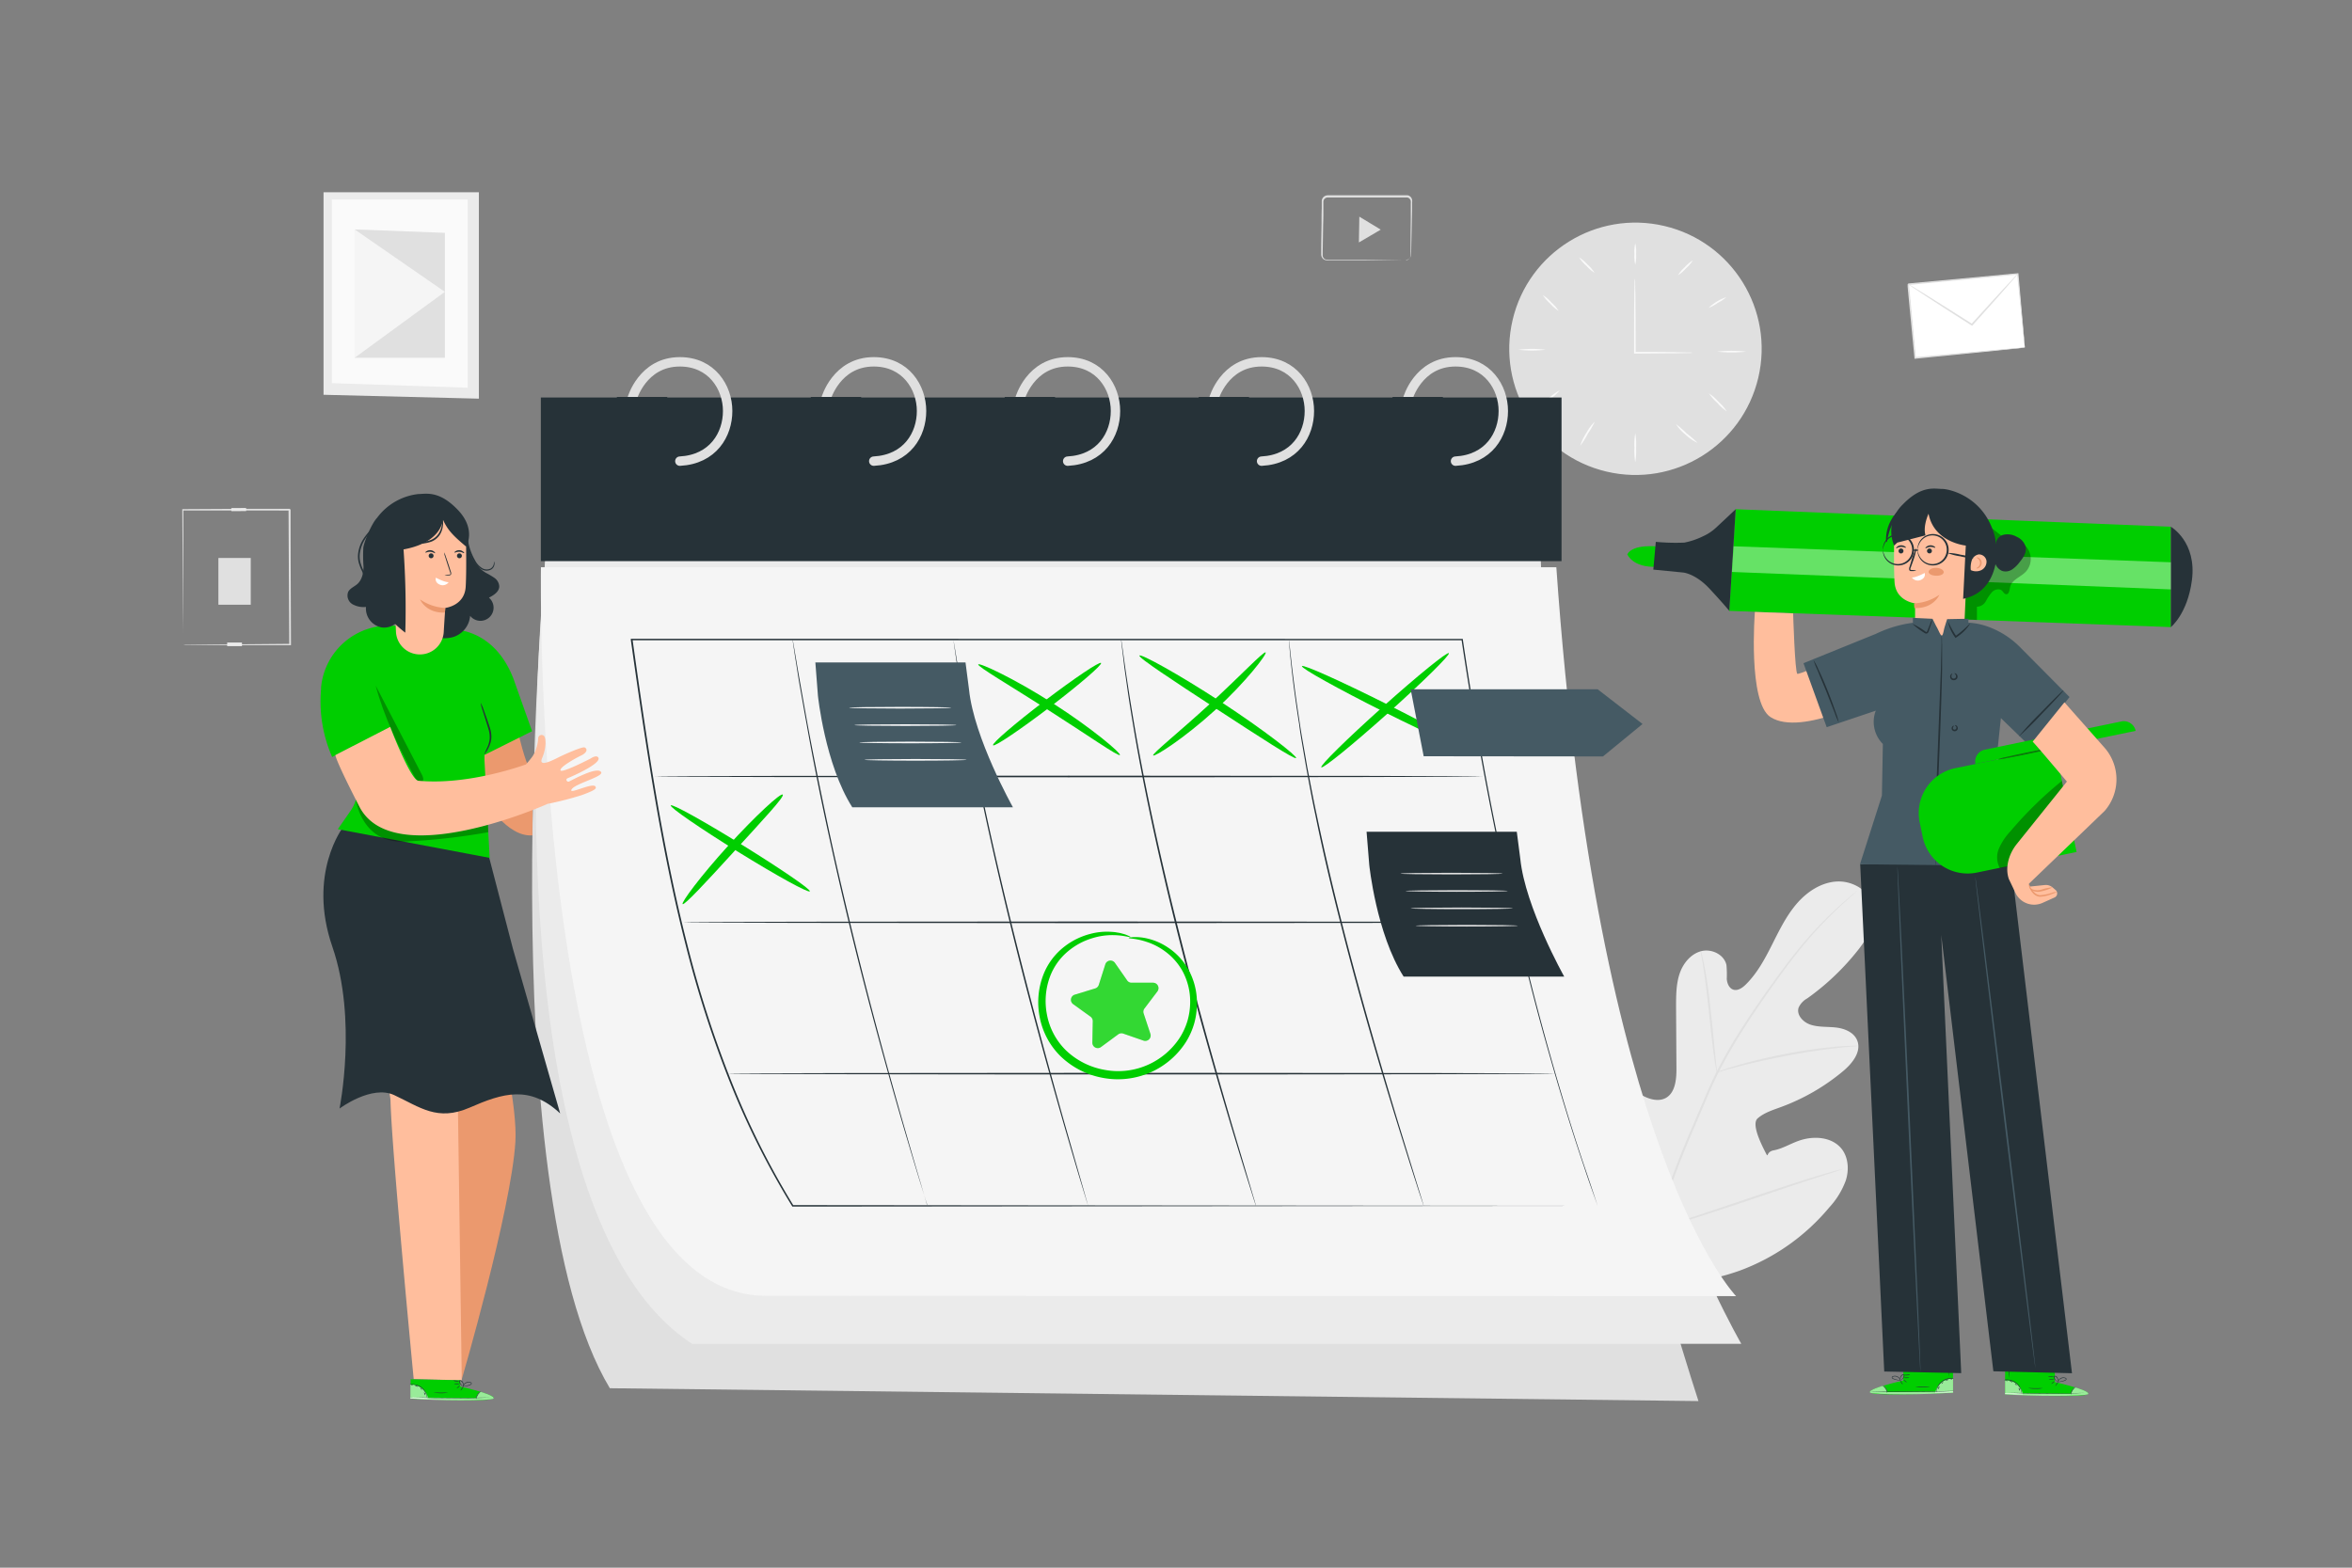 <svg xmlns="http://www.w3.org/2000/svg" viewBox="0 0 750 500"><rect x="0" y="0" width="750" height="500" fill="#808080" stroke="none"/><g id="freepik--background-complete--inject-131"><circle cx="521.55" cy="111.26" r="40.24" transform="translate(293.59 593.37) rotate(-76.74)" style="fill:#e0e0e0"></circle><path d="M539.82,112.5a8.17,8.17,0,0,1-1.42.1l-3.92.07c-3.31,0-7.94.08-13.16.09h-.26v-2.87c0-5.83,0-11.11.08-14.92,0-1.85.06-3.37.08-4.53a11,11,0,0,1,.1-1.66,9.55,9.55,0,0,1,.1,1.66c0,1.16.05,2.68.09,4.53,0,3.81.07,9.09.07,14.92v2.61l-.26-.26c5.22,0,9.85,0,13.16.09l3.92.08A9.05,9.05,0,0,1,539.82,112.5Z" style="fill:#fafafa"></path><path d="M521.44,77.63a10.77,10.77,0,0,1,.27,3.38,10.77,10.77,0,0,1-.27,3.38,11.33,11.33,0,0,1-.26-3.38A11.33,11.33,0,0,1,521.44,77.63Z" style="fill:#fafafa"></path><path d="M539.78,83.06a11,11,0,0,1-2.17,2.54,11,11,0,0,1-2.54,2.17,11,11,0,0,1,2.17-2.54A11,11,0,0,1,539.78,83.06Z" style="fill:#fafafa"></path><path d="M550.5,94.77a13.86,13.86,0,0,1-2.77,1.85,14,14,0,0,1-2.92,1.61,15,15,0,0,1,5.69-3.46Z" style="fill:#fafafa"></path><path d="M556.79,112.15a41,41,0,0,1-9.22,0,41,41,0,0,1,9.22,0Z" style="fill:#fafafa"></path><path d="M492.86,111.54a36.52,36.52,0,0,1-8.7,0,36.52,36.52,0,0,1,8.7,0Z" style="fill:#fafafa"></path><path d="M497.39,124.48a19.35,19.35,0,0,1-3.29,3,18.92,18.92,0,0,1-3.62,2.58,18.88,18.88,0,0,1,3.29-3A18.43,18.43,0,0,1,497.39,124.48Z" style="fill:#fafafa"></path><path d="M508.54,134.48a28.79,28.79,0,0,1-2.24,3.88,27.26,27.26,0,0,1-2.38,3.8,15,15,0,0,1,1.93-4.06A14.72,14.72,0,0,1,508.54,134.48Z" style="fill:#fafafa"></path><path d="M521.44,147.39a20.89,20.89,0,0,1-.26-4.61,20.89,20.89,0,0,1,.26-4.61,19.83,19.83,0,0,1,.27,4.61A19.83,19.83,0,0,1,521.44,147.39Z" style="fill:#fafafa"></path><path d="M541.31,141.25a13.73,13.73,0,0,1-3.8-2.61,13.33,13.33,0,0,1-3.09-3.4,41.93,41.93,0,0,1,3.44,3A40.11,40.11,0,0,1,541.31,141.25Z" style="fill:#fafafa"></path><path d="M550.64,131.21a16,16,0,0,1-3-2.69,16,16,0,0,1-2.69-3.05,16.33,16.33,0,0,1,3.06,2.68A16,16,0,0,1,550.64,131.21Z" style="fill:#fafafa"></path><path d="M497,99.14a12.38,12.38,0,0,1-2.69-2.32,12.44,12.44,0,0,1-2.33-2.7,12.44,12.44,0,0,1,2.7,2.33A12.38,12.38,0,0,1,497,99.14Z" style="fill:#fafafa"></path><path d="M508.47,87a11.76,11.76,0,0,1-2.65-2.27,11.57,11.57,0,0,1-2.28-2.64,12.09,12.09,0,0,1,2.65,2.27A12.06,12.06,0,0,1,508.47,87Z" style="fill:#fafafa"></path><path d="M58.41,205.65l.64,0,1.83,0,6.92-.08,24.64-.22-.21.22c-.06-12.28-.14-27.06-.22-43l.26.26H87.7l-4.5,0-8.75,0-16.21,0,.23-.24c0,12.72,0,23.43,0,31,0,3.77,0,6.75,0,8.82,0,1,0,1.78,0,2.34,0,.26,0,.45,0,.61a.82.82,0,0,1,0,.22,1.31,1.31,0,0,1,0-.19c0-.15,0-.34,0-.58,0-.55,0-1.32,0-2.3,0-2.06-.05-5-.09-8.76-.06-7.6-.15-18.36-.25-31.13v-.24h.23l16.22-.09,8.75,0,4.5,0h4.56c-.23-.23.33.32.27.27,0,15.9.09,30.68.13,43v.22h-25l-6.86,0-1.79,0Z" style="fill:#e0e0e0"></path><rect x="73.28" y="204.62" width="4.72" height="1.15" transform="matrix(1, 0, 0, 1, -0.84, 0.31)" style="fill:#ebebeb"></rect><rect x="70.4" y="177.65" width="10.32" height="14.91" transform="matrix(1, 0, 0, 1, -0.76, 0.31)" style="fill:#e0e0e0"></rect><rect x="73.77" y="162.03" width="4.72" height="0.98" transform="translate(-0.66 0.31) rotate(-0.23)" style="fill:#ebebeb"></rect><rect x="609.58" y="88.94" width="35.05" height="23.62" transform="translate(-6.71 59.67) rotate(-5.42)" style="fill:#fff"></rect><path d="M645.66,110.86a3.13,3.13,0,0,1-.06-.44c0-.32-.09-.73-.15-1.26-.11-1.12-.28-2.72-.5-4.74-.41-4.11-1-10-1.73-17.06l.23.19-34.88,3.36.23-.28h0v.17l0,.2,0,.39.07.78.15,1.56c.09,1,.19,2.06.29,3.08q.29,3.06.56,6c.37,3.94.73,7.72,1.06,11.31l-.26-.22,25.09-2.26,7.21-.62,1.93-.15.5,0c.12,0,.18,0,.18,0a4.33,4.33,0,0,1-.62.09l-1.88.2-7.14.74-25.22,2.52-.24,0,0-.24c-.35-3.58-.71-7.37-1.09-11.3q-.29-3-.58-6c-.09-1-.19-2-.29-3.08l-.15-1.56-.07-.78,0-.39,0-.2V90.7h0l.24-.29,34.89-3.26h.21l0,.2c.63,7.17,1.15,13.07,1.52,17.21.17,2,.3,3.59.39,4.71,0,.51.07.91.1,1.22A3,3,0,0,1,645.66,110.86Z" style="fill:#e0e0e0"></path><path d="M643.43,87.34a9.3,9.3,0,0,1-1.06,1.33l-3.06,3.52c-2.6,3-6.23,7-10.3,11.56l-.14.16-.19-.12-.93-.59c-5.34-3.4-10.16-6.51-13.64-8.78L610,91.71l-1.1-.76c-.25-.18-.38-.28-.37-.3a1.84,1.84,0,0,1,.42.21l1.16.68,4.19,2.57c3.52,2.19,8.38,5.25,13.72,8.65l.93.6-.33,0C632.7,98.88,636.38,94.84,639,92l3.18-3.41A12.23,12.23,0,0,1,643.43,87.34Z" style="fill:#e0e0e0"></path><path d="M448.27,83.05a2.19,2.19,0,0,0,.87-.33,1.72,1.72,0,0,0,.61-.92,9.46,9.46,0,0,0,.05-1.56c0-2.44,0-5.89.06-10.14,0-1.07,0-2.19,0-3.36,0-.58,0-1.18,0-1.79a4.94,4.94,0,0,0,0-.87,1.54,1.54,0,0,0-.38-.71,1.37,1.37,0,0,0-.71-.38,8.93,8.93,0,0,0-.92,0h-6.12l-18.41,0A1.39,1.39,0,0,0,422,64.29c0,.8,0,1.6,0,2.39,0,1.59,0,3.15-.07,4.69-.05,3.08-.1,6-.15,8.88,0,.36,0,.71,0,1.06a1.4,1.4,0,0,0,.21.86,1.31,1.31,0,0,0,.65.56,2.64,2.64,0,0,0,.92.09h3.9l7,0,10.14.08,2.76,0,.71,0,.25,0-.25,0-.71,0-2.76.05-10.14.08-7,0-3.9,0a3,3,0,0,1-1.08-.12,1.79,1.79,0,0,1-.89-.74,2,2,0,0,1-.29-1.12c0-.35,0-.7,0-1,0-2.84.08-5.81.12-8.88,0-1.54,0-3.11.06-4.7,0-.8,0-1.61,0-2.42a1.91,1.91,0,0,1,1.87-1.76l18.41,0h6.12a7.06,7.06,0,0,1,1,0,1.78,1.78,0,0,1,.93.51,1.81,1.81,0,0,1,.48.93,4.52,4.52,0,0,1,0,1c0,.61,0,1.2,0,1.79,0,1.16-.05,2.28-.07,3.36-.09,4.24-.17,7.69-.22,10.13a9.73,9.73,0,0,1-.11,1.6,1.74,1.74,0,0,1-.7,1,1.57,1.57,0,0,1-.69.25A.73.73,0,0,1,448.27,83.05Z" style="fill:#e0e0e0"></path><polygon points="436.88 71.17 440.29 73.24 436.8 75.29 433.32 77.33 433.39 73.22 433.46 69.1 436.88 71.17" style="fill:#e0e0e0"></polygon><polygon points="152.71 61.32 103.17 61.32 103.17 125.91 152.71 127.15 152.71 61.32" style="fill:#ebebeb"></polygon><polygon points="149.15 63.62 105.81 63.62 105.81 122.2 149.15 123.66 149.15 63.62" style="fill:#fafafa"></polygon><polygon points="141.86 74.26 113.09 73.17 113.09 114.11 141.86 114.11 141.86 74.26" style="fill:#e0e0e0"></polygon><polygon points="113.09 114.11 141.86 93.08 113.09 73.17 113.09 114.11" style="fill:#f5f5f5"></polygon><path d="M521.82,406.19c-18.13-12.66-22.24-36.17-21.52-57.3.12-3.53-.27-7.25,1.41-10.34s5.59-5.21,8.75-3.73c2.62,1.24,3.76,4.28,5.23,6.8a20.54,20.54,0,0,0,8.27,7.9c2.25,1.17,5,1.88,7.24.66,3-1.68,3.4-5.88,3.38-9.39l-.12-19.62c0-3.5,0-7.09,1.06-10.42s3.5-6.42,6.84-7.35,7.46,1,8.17,4.42a33.44,33.44,0,0,1,.1,4.37c.09,1.45.77,3.07,2.15,3.47s2.81-.58,3.86-1.61c3.62-3.54,6.08-8.1,8.37-12.64s4.53-9.19,7.81-13.05,7.83-6.92,12.86-7.21,10.37,2.82,11.64,7.75-1.61,10-4.75,14a78.49,78.49,0,0,1-16.3,15.54,6.38,6.38,0,0,0-2.73,2.93c-.76,2.34,1.45,4.66,3.76,5.43,2.62.87,5.46.6,8.19.92s5.7,1.53,6.73,4.12c1.44,3.58-1.56,7.34-4.51,9.8a66.91,66.91,0,0,1-19.85,11.46c-2.58.95-5.3,1.78-7.38,3.59s1.15,8.23,2.41,10.7,0,0,2.7-.5,5.12-2,7.7-2.94c4.82-1.82,11-1.49,14.13,2.68,2,2.74,2.21,6.55,1.18,9.82a25.6,25.6,0,0,1-5.31,8.67,67.52,67.52,0,0,1-28.81,20.24c-11.18,3.88-21.54,4.93-32.66.86" style="fill:#ebebeb"></path><path d="M521.55,421.86a153.76,153.76,0,0,1,5.73-28.92,314.14,314.14,0,0,1,12.48-33.84c1.25-2.94,2.5-5.84,3.72-8.7s2.45-5.69,3.81-8.38A158.55,158.55,0,0,1,556,327c3-4.64,6-8.94,8.88-12.94s5.6-7.68,8.24-10.92a125.08,125.08,0,0,1,13.59-14.36c1.73-1.56,3.11-2.73,4.06-3.51l1.08-.88a2.61,2.61,0,0,1,.39-.28,3.09,3.09,0,0,1-.35.33l-1,.93c-.92.81-2.27,2-4,3.6a131.94,131.94,0,0,0-13.4,14.46c-2.61,3.26-5.33,6.94-8.17,10.94s-5.83,8.32-8.82,13a160.07,160.07,0,0,0-8.65,15c-1.35,2.68-2.56,5.48-3.79,8.35s-2.47,5.76-3.72,8.7a319.4,319.4,0,0,0-12.5,33.76A156,156,0,0,0,522,421.9" style="fill:#e0e0e0"></path><path d="M547.48,342a7.34,7.34,0,0,1-.34-1.49c-.19-1-.41-2.38-.65-4.13-.5-3.49-1-8.34-1.57-13.69s-1.15-10.17-1.69-13.65c-.27-1.74-.5-3.14-.68-4.11a6.77,6.77,0,0,1-.19-1.52,7.84,7.84,0,0,1,.44,1.47c.25.95.55,2.35.87,4.08.67,3.47,1.33,8.31,1.89,13.66s1,10.05,1.38,13.7c.17,1.65.32,3,.44,4.15A7,7,0,0,1,547.48,342Z" style="fill:#e0e0e0"></path><path d="M592.58,333.56a9.3,9.3,0,0,1-1.8.22c-1.15.1-2.83.24-4.89.48-4.13.45-9.82,1.26-16,2.44S558,339.2,554,340.26c-2,.52-3.63,1-4.75,1.3a8.77,8.77,0,0,1-1.76.43,10.24,10.24,0,0,1,1.68-.67c1.1-.39,2.71-.92,4.71-1.5,4-1.19,9.6-2.57,15.85-3.77a161.47,161.47,0,0,1,16.12-2.25c2.08-.18,3.77-.25,4.93-.27A10.56,10.56,0,0,1,592.58,333.56Z" style="fill:#e0e0e0"></path><path d="M527.83,392.11a2.63,2.63,0,0,1-.31-.55l-.77-1.63c-.66-1.42-1.57-3.5-2.65-6.08-2.18-5.17-5-12.4-7.92-20.42s-5.68-15.28-7.74-20.48c-1-2.53-1.85-4.61-2.47-6.16l-.66-1.68a2.51,2.51,0,0,1-.19-.6,2.16,2.16,0,0,1,.31.55c.21.44.47,1,.77,1.63.67,1.42,1.57,3.5,2.66,6.08,2.18,5.17,5,12.4,7.92,20.43s5.67,15.27,7.74,20.47l2.46,6.16c.27.67.48,1.23.66,1.68A2.13,2.13,0,0,1,527.83,392.11Z" style="fill:#e0e0e0"></path><path d="M587.77,372.8a2.89,2.89,0,0,1-.6.24l-1.74.59L579,375.71c-5.42,1.75-12.87,4.27-21.11,7.05s-15.72,5.24-21.18,6.89c-2.73.82-4.94,1.46-6.48,1.88l-1.78.46a2,2,0,0,1-.63.12,2.89,2.89,0,0,1,.6-.24l1.74-.58,6.41-2.08c5.42-1.76,12.88-4.28,21.12-7.06s15.72-5.24,21.18-6.89c2.73-.82,4.94-1.46,6.48-1.88l1.78-.46A2,2,0,0,1,587.77,372.8Z" style="fill:#e0e0e0"></path></g><g id="freepik--Calendar--inject-131"><path d="M174.16,175.54s-18.73,202.21,20.3,267.22l347.14,4.1s-57.5-175.28-52.52-276.61Z" style="fill:#e0e0e0"></path><path d="M174.16,175.54s-22,208.51,46.55,253.07H555.27s-59.38-101.79-64.06-253.07Z" style="fill:#ebebeb"></path><rect x="172.46" y="126.78" width="325.48" height="52.19" style="fill:#263238"></rect><path d="M201.55,127.19s3.28-11.79,15.24-11.79c10.19,0,15.24,8.18,15.24,15.68s-4.63,15.43-15.24,16" style="fill:none;stroke:#e0e0e0;stroke-linecap:round;stroke-linejoin:round;stroke-width:3px"></path><rect x="196.71" y="126.6" width="16.06" height="7.17" style="fill:#263238"></rect><path d="M263.38,127.19s3.28-11.79,15.24-11.79c10.19,0,15.24,8.18,15.24,15.68s-4.63,15.43-15.24,16" style="fill:none;stroke:#e0e0e0;stroke-linecap:round;stroke-linejoin:round;stroke-width:3px"></path><rect x="258.55" y="126.6" width="16.06" height="7.17" style="fill:#263238"></rect><path d="M325.22,127.19s3.28-11.79,15.24-11.79c10.19,0,15.24,8.18,15.24,15.68s-4.63,15.43-15.24,16" style="fill:none;stroke:#e0e0e0;stroke-linecap:round;stroke-linejoin:round;stroke-width:3px"></path><rect x="320.38" y="126.6" width="16.06" height="7.17" style="fill:#263238"></rect><path d="M387.05,127.19s3.28-11.79,15.24-11.79c10.19,0,15.24,8.18,15.24,15.68s-4.63,15.43-15.24,16" style="fill:none;stroke:#e0e0e0;stroke-linecap:round;stroke-linejoin:round;stroke-width:3px"></path><rect x="382.22" y="126.6" width="16.06" height="7.17" style="fill:#263238"></rect><path d="M448.89,127.19s3.28-11.79,15.24-11.79c10.19,0,15.24,8.18,15.24,15.68s-4.63,15.43-15.24,16" style="fill:none;stroke:#e0e0e0;stroke-linecap:round;stroke-linejoin:round;stroke-width:3px"></path><rect x="444.05" y="126.6" width="16.06" height="7.17" style="fill:#263238"></rect><path d="M172.49,180.91s-3.6,232.37,71.72,232.37l309.39.11s-44.22-45.12-57.32-232.48Z" style="fill:#f5f5f5"></path><path d="M509.46,384.6c-.07-.2-.4-1.14-1.13-3.18s-1.86-5.16-3.21-9.26c-2.77-8.15-6.64-20.2-11.07-35.77-8.91-31.12-19.65-76.47-28-132.36l.21.18-262.33,0h-2.5l.26-.3c4.72,33.64,9.57,66.43,17.42,97.14a349.32,349.32,0,0,0,14.23,44.14A258.06,258.06,0,0,0,253,384.47l-.2-.11,256.65.24-256.65.23h-.13l-.07-.11a258.6,258.6,0,0,1-19.74-39.3,350.67,350.67,0,0,1-14.26-44.19c-7.87-30.75-12.72-63.55-17.45-97.2l0-.3h2.8l262.33.05h.18l0,.18c8.31,55.89,19,101.24,27.82,132.36,4.4,15.58,8.22,27.64,11,35.8S509.33,384.19,509.46,384.6Z" style="fill:#263238"></path><path d="M481.67,294.16c0,.15-59.08.26-131.94.26s-132-.11-132-.26,59.07-.26,132-.26S481.67,294,481.67,294.16Z" style="fill:#263238"></path><path d="M495.89,342.43c0,.14-59.1.26-132,.26s-132-.12-132-.26,59.08-.26,132-.26S495.89,342.28,495.89,342.43Z" style="fill:#263238"></path><path d="M472.74,247.65c0,.14-59.08.26-131.94.26s-132-.12-132-.26,59.07-.26,132-.26S472.74,247.5,472.74,247.65Z" style="fill:#263238"></path><path d="M295.8,384.6s-.06-.15-.16-.45-.25-.77-.43-1.34c-.38-1.21-.92-2.95-1.62-5.17-1.4-4.49-3.36-11-5.73-19.07-4.71-16.14-10.95-38.52-17-63.46-3-12.47-5.69-24.4-8-35.28s-4.2-20.71-5.67-29c-.77-4.14-1.4-7.89-2-11.18s-1-6.13-1.38-8.45-.63-4.11-.82-5.35c-.08-.6-.15-1.06-.2-1.4s-.05-.47-.05-.47a4.07,4.07,0,0,1,.11.46c.06.34.14.8.25,1.39l.91,5.33c.38,2.32.88,5.16,1.47,8.44s1.24,7,2,11.16c1.52,8.27,3.5,18.08,5.78,29s5,22.79,8,35.26c6,24.93,12.21,47.32,16.83,63.48,2.32,8.07,4.22,14.6,5.57,19.11.65,2.24,1.16,4,1.52,5.19l.38,1.36C295.77,384.44,295.8,384.6,295.8,384.6Z" style="fill:#263238"></path><path d="M347,384.6s-.06-.15-.16-.46l-.42-1.34-1.58-5.18c-1.37-4.49-3.29-11-5.63-19.09-4.64-16.16-10.92-38.53-17-63.45s-10.91-47.67-13.87-64.22c-.76-4.13-1.42-7.88-1.94-11.18s-1-6.13-1.35-8.46-.6-4.1-.78-5.35c-.08-.6-.14-1.06-.19-1.4S304,204,304,204s0,.15.1.47l.24,1.38c.21,1.25.5,3,.88,5.34s.86,5.16,1.43,8.45,1.24,7,2,11.16c3.05,16.52,7.86,39.25,14,64.16s12.32,47.28,16.87,63.46l5.48,19.15c.64,2.24,1.13,4,1.48,5.2l.37,1.36A3.43,3.43,0,0,1,347,384.6Z" style="fill:#263238"></path><path d="M400.5,384.6a4.69,4.69,0,0,1-.17-.45c-.1-.33-.25-.77-.44-1.34l-1.63-5.17c-1.43-4.48-3.42-11-5.85-19-4.8-16.12-11.29-38.44-17.49-63.35S364,247.56,361.28,231c-.69-4.14-1.3-7.9-1.76-11.21s-.9-6.15-1.17-8.49-.5-4.12-.65-5.38c-.07-.59-.12-1.06-.16-1.4s0-.47,0-.47,0,.15.08.47l.21,1.39c.18,1.25.43,3,.75,5.36s.75,5.18,1.26,8.48,1.12,7.05,1.83,11.19c2.82,16.58,7.54,39.34,13.78,64.23s12.63,47.23,17.35,63.37c2.39,8.05,4.33,14.56,5.68,19.09.66,2.24,1.18,4,1.54,5.2q.25.86.39,1.35C400.47,384.44,400.5,384.6,400.5,384.6Z" style="fill:#263238"></path><path d="M454,384.6a4.69,4.69,0,0,1-.17-.45l-.45-1.34c-.4-1.2-1-2.93-1.69-5.15-1.46-4.47-3.52-11-6-19-5-16.08-11.66-38.36-18-63.25-3.2-12.44-6-24.36-8.2-35.27-1.18-5.44-2.11-10.65-3-15.51q-.63-3.66-1.21-7.06c-.39-2.26-.75-4.44-1-6.52C411.62,214.4,411,204,411,204s0,.16.07.47.1.8.17,1.4c.14,1.26.33,3.07.59,5.39s.63,5.19,1.06,8.5,1,7.08,1.63,11.23c.3,2.08.68,4.26,1.08,6.52s.81,4.61,1.23,7.05c.95,4.85,1.9,10.05,3.08,15.48,2.27,10.89,5.05,22.81,8.24,35.25,6.35,24.87,13,47.16,17.86,63.26l5.86,19.05c.69,2.23,1.23,4,1.6,5.18.17.58.3,1,.4,1.35S454,384.6,454,384.6Z" style="fill:#263238"></path><path d="M260.82,221.88s2.25,21.91,10.95,35.59H323s-12.45-22.16-14-37.56l-1.12-8.63H260Z" style="fill:#455a64"></path><path d="M303.34,225.72c0,.15-7.29.26-16.29.26s-16.29-.11-16.29-.26,7.29-.26,16.29-.26S303.34,225.58,303.34,225.72Z" style="fill:#fafafa"></path><path d="M305,231.26c0,.15-7.29.26-16.29.26s-16.29-.11-16.29-.26,7.29-.26,16.29-.26S305,231.12,305,231.26Z" style="fill:#fafafa"></path><path d="M306.6,236.8c0,.14-7.29.26-16.29.26S274,236.94,274,236.8s7.29-.26,16.29-.26S306.6,236.66,306.6,236.8Z" style="fill:#fafafa"></path><path d="M308.23,242.34c0,.14-7.29.26-16.29.26s-16.29-.12-16.29-.26,7.29-.26,16.29-.26S308.23,242.19,308.23,242.34Z" style="fill:#fafafa"></path><path d="M436.63,275.89s2.25,21.91,10.95,35.58h51.21s-12.45-22.15-14-37.55l-1.12-8.64h-47.9Z" style="fill:#263238"></path><path d="M479.15,278.63c0,.15-7.29.26-16.29.26s-16.29-.11-16.29-.26,7.3-.26,16.29-.26S479.15,278.49,479.15,278.63Z" style="fill:#e0e0e0"></path><path d="M480.78,284.17c0,.14-7.29.26-16.29.26s-16.29-.12-16.29-.26,7.29-.26,16.29-.26S480.78,284,480.78,284.17Z" style="fill:#e0e0e0"></path><path d="M482.41,289.71c0,.14-7.29.26-16.29.26s-16.29-.12-16.29-.26,7.29-.26,16.29-.26S482.41,289.57,482.41,289.71Z" style="fill:#e0e0e0"></path><path d="M484,295.25c0,.14-7.29.26-16.29.26s-16.29-.12-16.29-.26,7.29-.26,16.29-.26S484,295.1,484,295.25Z" style="fill:#e0e0e0"></path><path d="M403.58,208.09c.53.43-6.1,9.26-16.12,18.4s-19.36,15-19.74,14.45,8.13-7.32,18-16.37S403,207.6,403.58,208.09Z" style="fill:#00CE00"></path><path d="M413.29,241.77c-.42.59-11.61-6.69-25.39-15.68s-24.93-16.32-24.56-17,12.16,5.73,26,14.77S413.7,241.19,413.29,241.77Z" style="fill:#00CE00"></path><path d="M316.66,237.7c-.44-.57,6.93-6.91,16.45-14.16s17.59-12.66,18-12.09-6.93,6.91-16.45,14.16S317.09,238.27,316.66,237.7Z" style="fill:#00CE00"></path><path d="M357.11,240.79c-.46.6-10.26-6.31-22.71-14.25s-22.8-14-22.46-14.63,11.33,4.4,23.87,12.44S357.54,240.25,357.11,240.79Z" style="fill:#00CE00"></path><path d="M359.93,299.15c0-.08.51-.2,1.51-.27a16.67,16.67,0,0,1,4.38.44,19.88,19.88,0,0,1,6.44,2.76,20.38,20.38,0,0,1,6.47,6.74,21.94,21.94,0,0,1,2.95,11,24.07,24.07,0,0,1-.8,6.34,23.35,23.35,0,0,1-2.74,6.23,25.76,25.76,0,0,1-26.21,11.43,26.16,26.16,0,0,1-13.8-7A23.74,23.74,0,0,1,331.46,324a24.39,24.39,0,0,1,1.2-13,20.92,20.92,0,0,1,6.78-9.11,22.63,22.63,0,0,1,8.38-4.07,20.51,20.51,0,0,1,7-.58,9.21,9.21,0,0,1,1.35.17c.42.07.81.12,1.17.21.71.2,1.31.34,1.78.53.93.38,1.4.62,1.37.7-.08.25-2-.58-5.72-.6a21.42,21.42,0,0,0-6.53,1,21.82,21.82,0,0,0-7.62,4.11,19.33,19.33,0,0,0-5.91,8.43,22.38,22.38,0,0,0-.86,11.8A21.44,21.44,0,0,0,339.91,335a23.79,23.79,0,0,0,12.47,6.25,23.23,23.23,0,0,0,13.82-1.71,23.53,23.53,0,0,0,9.92-8.45,21.14,21.14,0,0,0,2.55-5.54,22.15,22.15,0,0,0,.85-5.73,20.52,20.52,0,0,0-2.39-10,19.49,19.49,0,0,0-5.7-6.45,20.53,20.53,0,0,0-5.88-3C362.05,299.21,359.92,299.39,359.93,299.15Z" style="fill:#00CE00"></path><path d="M217.67,288.36c-.54-.45,5.76-9,14.61-18.7,8.7-9.53,16.68-16.87,17.32-16.22s-6.61,8.35-15.4,18S218.24,288.82,217.67,288.36Z" style="fill:#00CE00"></path><path d="M258.23,284.28c-.38.61-10.61-5-22.85-12.59s-21.86-14.2-21.48-14.81,10.49,5,22.74,12.59S258.61,283.67,258.23,284.28Z" style="fill:#00CE00"></path><path d="M355.51,307.08l3.91,5.61a1.68,1.68,0,0,0,1.42.74l6.84,0a1.73,1.73,0,0,1,1.39,2.77l-4.13,5.45a1.72,1.72,0,0,0-.26,1.58l2.15,6.49a1.72,1.72,0,0,1-2.2,2.17l-6.46-2.24a1.77,1.77,0,0,0-1.59.24l-5.51,4.06a1.72,1.72,0,0,1-2.74-1.43l.13-6.83a1.74,1.74,0,0,0-.72-1.44l-5.55-4a1.71,1.71,0,0,1,.5-3l6.55-2a1.74,1.74,0,0,0,1.14-1.13l2.07-6.51A1.73,1.73,0,0,1,355.51,307.08Z" style="fill:#00CE00"></path><path d="M462,208.33c.48.53-8.23,9.12-19.46,19.17s-20.72,17.76-21.2,17.22,8.23-9.11,19.46-19.16S461.51,207.79,462,208.33Z" style="fill:#00CE00"></path><path d="M468.52,239.22c-.32.64-12.53-4.83-27.26-12.21s-26.43-13.9-26.1-14.55,12.52,4.83,27.26,12.22S468.84,238.58,468.52,239.22Z" style="fill:#00CE00"></path><polygon points="449.83 219.84 509.46 219.84 523.77 230.91 511.15 241.26 453.98 241.2 449.83 219.84" style="fill:#455a64"></polygon><path d="M355.51,307.08l3.91,5.61a1.68,1.68,0,0,0,1.42.74l6.84,0a1.73,1.73,0,0,1,1.39,2.77l-4.13,5.45a1.72,1.72,0,0,0-.26,1.58l2.15,6.49a1.72,1.72,0,0,1-2.2,2.17l-6.46-2.24a1.77,1.77,0,0,0-1.59.24l-5.51,4.06a1.72,1.72,0,0,1-2.74-1.43l.13-6.83a1.74,1.74,0,0,0-.72-1.44l-5.55-4a1.71,1.71,0,0,1,.5-3l6.55-2a1.74,1.74,0,0,0,1.14-1.13l2.07-6.51A1.73,1.73,0,0,1,355.51,307.08Z" style="fill:#fff;opacity:0.2"></path></g><g id="freepik--character-2--inject-131"><path d="M606.92,440.3l.05-8.42h15.77l.06,12.31-1,.07c-4.35.24-22.14.94-25,.06C593.53,443.32,606.92,440.3,606.92,440.3Z" style="fill:#00CE00"></path><g style="opacity:0.6"><path d="M617.1,444.26a5.44,5.44,0,0,1,2-3.36,5.33,5.33,0,0,1,3.68-1.15v4.41Z" style="fill:#fff"></path></g><g style="opacity:0.6"><path d="M600.4,442s-4.69,1.36-4.1,2.13,18.58.75,26.52,0l0-.35-21,.21S601.32,442,600.4,442Z" style="fill:#fff"></path></g><path d="M622.91,443.7l-.27,0-.78,0-2.87.12c-2.42.09-5.76.17-9.46.18s-7-.06-9.46-.14l-2.86-.11-.78-.05-.27,0h1.05l2.87.06c2.42,0,5.76.09,9.45.08s7-.07,9.46-.12l2.87-.07h1Z" style="fill:#263238"></path><path d="M601.8,444.33a6.31,6.31,0,0,0-.54-1.36,7.08,7.08,0,0,0-1-1.1,2.14,2.14,0,0,1,1.14,1A2.11,2.11,0,0,1,601.8,444.33Z" style="fill:#263238"></path><path d="M606.75,441.6s-.27-.24-.5-.61-.38-.67-.33-.7.26.24.49.6A1.75,1.75,0,0,1,606.75,441.6Z" style="fill:#263238"></path><path d="M608,440.92s-.29-.13-.56-.37-.46-.47-.43-.51.28.13.56.37S608.06,440.88,608,440.92Z" style="fill:#263238"></path><path d="M608.83,439.43c0,.06-.37.1-.82.11s-.83,0-.83-.09a1.89,1.89,0,0,1,.83-.1A1.86,1.86,0,0,1,608.83,439.43Z" style="fill:#263238"></path><path d="M609.11,438.38a1.63,1.63,0,0,1-.92.27,1.74,1.74,0,0,1-1-.12,4.34,4.34,0,0,1,.93-.07A5.22,5.22,0,0,1,609.11,438.38Z" style="fill:#263238"></path><path d="M606.21,440.22a3,3,0,0,1-1,0,6,6,0,0,1-1.08-.24,3.1,3.1,0,0,1-.62-.25.55.55,0,0,1-.25-.32.39.39,0,0,1,.16-.4,1.85,1.85,0,0,1,2.29.54,1.7,1.7,0,0,1,.33.67c.05.18,0,.28,0,.28a2.76,2.76,0,0,0-.46-.87,2,2,0,0,0-.87-.56,1.57,1.57,0,0,0-1.2.09c-.16.12-.1.31.08.41a2.64,2.64,0,0,0,.57.24,5.73,5.73,0,0,0,1,.27C605.83,440.19,606.21,440.19,606.21,440.22Z" style="fill:#263238"></path><path d="M606,440.27a1,1,0,0,1-.12-.7,1.75,1.75,0,0,1,.28-.74,1.05,1.05,0,0,1,.84-.52.4.4,0,0,1,.31.47.9.9,0,0,1-.17.45,3.33,3.33,0,0,1-.47.62,1.48,1.48,0,0,1-.58.41s.2-.18.48-.51a3.89,3.89,0,0,0,.42-.6c.14-.22.23-.6,0-.65s-.51.23-.67.43a1.68,1.68,0,0,0-.28.66A3.24,3.24,0,0,0,606,440.27Z" style="fill:#263238"></path><path d="M623,439.68s-.45,0-1.16.05a5.07,5.07,0,0,0-2.54,1,5.16,5.16,0,0,0-1.59,2.24c-.24.68-.26,1.13-.3,1.13a1.3,1.3,0,0,1,0-.32,5,5,0,0,1,.17-.85,4.82,4.82,0,0,1,4.24-3.39,4.6,4.6,0,0,1,.87,0A1.07,1.07,0,0,1,623,439.68Z" style="fill:#263238"></path><path d="M621.37,432.63a55.31,55.31,0,0,1,.09,6.48,55.31,55.31,0,0,1-.09-6.48Z" style="fill:#263238"></path><path d="M615.41,442.21a8.81,8.81,0,0,1-2.3.23,8.65,8.65,0,0,1-2.3-.18c0-.06,1,0,2.3,0S615.41,442.15,615.41,442.21Z" style="fill:#263238"></path><path d="M618.5,442.2s-.08.22-.18.46-.17.44-.22.44-.08-.25,0-.52S618.47,442.16,618.5,442.2Z" style="fill:#263238"></path><path d="M619.67,440.75s-.07.2-.23.37-.33.27-.36.23.06-.2.22-.37S619.63,440.71,619.67,440.75Z" style="fill:#263238"></path><path d="M621.33,440.09c0,.05-.22.05-.45.13s-.4.21-.44.17.09-.25.38-.35S621.35,440,621.33,440.09Z" style="fill:#263238"></path><path d="M622.52,439.77c0,.05-.07.13-.2.18s-.26.06-.28,0,.08-.13.21-.18S622.5,439.72,622.52,439.77Z" style="fill:#263238"></path><polygon points="553.46 162.41 692.24 168 692.24 200 551.41 194.83 553.46 162.41" style="fill:#00CE00"></polygon><path d="M528.68,174.31s-7.9-.94-9.77,2.46c0,0,1.6,4.32,9.43,4Z" style="fill:#00CE00"></path><path d="M528,172.82l-.79,8.85,9.51.93s3.91.32,8.42,5.17,6.29,7.06,6.29,7.06l2.05-32.42-6.25,5.86a15.26,15.26,0,0,1-4.22,2.79,23.73,23.73,0,0,1-5.93,2A67.88,67.88,0,0,1,528,172.82Z" style="fill:#263238"></path><path d="M692.24,168s8.37,4.79,6.7,17.17c-1.43,10.67-6.7,14.84-6.7,14.84Z" style="fill:#263238"></path><polygon points="552.8 174.23 692.24 179.33 692.24 187.99 552.28 182.42 552.8 174.23" style="fill:#fff;opacity:0.4"></polygon><g style="opacity:0.3"><path d="M633,167.69c2.17.16,3.62,2.26,5.53,3.31s4.18,1,6,2.07a6,6,0,0,1,1.2,9.52c-1.63,1.55-4.26,2.4-4.74,4.6-.21,1-.35,2.48-1.34,2.32-.55-.08-.82-.7-1.22-1.08-.85-.82-2.33-.46-3.18.36a16,16,0,0,0-2,2.94,3.36,3.36,0,0,1-2.85,1.78c0,1.32,0,2.91,0,4.23l-6.84-.34.77-27.85Z"></path></g><path d="M655.24,440.8l0-8.41H639.42l-.06,12.31,1,.06c4.35.25,22.13.94,25,.06C668.63,443.83,655.24,440.8,655.24,440.8Z" style="fill:#00CE00"></path><g style="opacity:0.6"><path d="M645.06,444.77a5.46,5.46,0,0,0-2-3.37,5.28,5.28,0,0,0-3.68-1.14v4.4Z" style="fill:#fff"></path></g><g style="opacity:0.6"><path d="M661.76,442.5s4.69,1.36,4.1,2.13-18.58.75-26.52.05l0-.36,21,.21S660.84,442.54,661.76,442.5Z" style="fill:#fff"></path></g><path d="M639.25,444.2a.94.94,0,0,0,.27,0l.78,0,2.87.13c2.42.09,5.76.17,9.46.18s7-.06,9.46-.14l2.86-.12.78,0,.27,0h-1l-2.87.05c-2.42.05-5.76.09-9.45.08s-7-.06-9.46-.12l-2.87-.06-.78,0Z" style="fill:#263238"></path><path d="M660.36,444.84a6.08,6.08,0,0,1,.54-1.37,7.08,7.08,0,0,1,1-1.1,2.19,2.19,0,0,0-1.14,1A2.1,2.1,0,0,0,660.36,444.84Z" style="fill:#263238"></path><path d="M655.41,442.1s.27-.24.5-.6.38-.68.33-.71-.26.24-.49.6S655.36,442.07,655.41,442.1Z" style="fill:#263238"></path><path d="M654.13,441.42s.29-.12.56-.37.46-.47.43-.51-.29.13-.56.37S654.1,441.39,654.13,441.42Z" style="fill:#263238"></path><path d="M653.33,439.94a1.86,1.86,0,0,0,.82.1A1.92,1.92,0,0,0,655,440c0-.06-.37-.1-.83-.11S653.33,439.88,653.33,439.94Z" style="fill:#263238"></path><path d="M653.05,438.89a1.77,1.77,0,0,0,.92.26,1.57,1.57,0,0,0,.95-.12A4.34,4.34,0,0,0,654,439,4.7,4.7,0,0,0,653.05,438.89Z" style="fill:#263238"></path><path d="M656,440.73a2.84,2.84,0,0,0,1,0,6.81,6.81,0,0,0,1.08-.23,3.44,3.44,0,0,0,.62-.26.53.53,0,0,0,.25-.31.41.41,0,0,0-.16-.41,1.85,1.85,0,0,0-2.29.54,2,2,0,0,0-.34.68.52.52,0,0,0,0,.27,2.67,2.67,0,0,1,.46-.86,1.78,1.78,0,0,1,.87-.56,1.52,1.52,0,0,1,1.2.08c.16.12.1.31-.08.42a3.25,3.25,0,0,1-.57.24,8,8,0,0,1-1,.27C656.33,440.69,656,440.7,656,440.73Z" style="fill:#263238"></path><path d="M656.21,440.78a1.09,1.09,0,0,0,.12-.71,1.8,1.8,0,0,0-.28-.74,1,1,0,0,0-.84-.51.4.4,0,0,0-.32.46,1.11,1.11,0,0,0,.18.46,3.59,3.59,0,0,0,.47.61,1.48,1.48,0,0,0,.58.41s-.2-.18-.48-.5a3.41,3.41,0,0,1-.42-.61c-.14-.22-.23-.6,0-.65s.51.23.67.44a1.59,1.59,0,0,1,.28.65A4.53,4.53,0,0,1,656.21,440.78Z" style="fill:#263238"></path><path d="M639.15,440.19s.45,0,1.16,0a5.07,5.07,0,0,1,2.54,1,5.18,5.18,0,0,1,1.59,2.25,10.71,10.71,0,0,1,.29,1.12s0-.11,0-.32a4.49,4.49,0,0,0-.18-.85,4.77,4.77,0,0,0-4.23-3.38,3.88,3.88,0,0,0-.87,0A1.07,1.07,0,0,0,639.15,440.19Z" style="fill:#263238"></path><path d="M640.79,433.13a29.91,29.91,0,0,0-.14,3.24,27,27,0,0,0,.05,3.24,55.31,55.31,0,0,0,.09-6.48Z" style="fill:#263238"></path><path d="M646.74,442.71a8.89,8.89,0,0,0,2.3.23,8.7,8.7,0,0,0,2.31-.18c0-.05-1,0-2.3,0S646.75,442.66,646.74,442.71Z" style="fill:#263238"></path><path d="M643.65,442.7s.09.22.19.46.17.45.22.44.08-.25,0-.52S643.69,442.67,643.65,442.7Z" style="fill:#263238"></path><path d="M642.49,441.25s.07.21.23.37.32.27.36.23-.06-.2-.22-.36S642.53,441.22,642.49,441.25Z" style="fill:#263238"></path><path d="M640.83,440.59c0,.05.22.05.45.13s.4.21.44.17-.09-.25-.38-.35S640.81,440.54,640.83,440.59Z" style="fill:#263238"></path><path d="M639.64,440.28c0,.05.07.13.2.18s.26.05.27,0-.07-.13-.2-.18S639.66,440.23,639.64,440.28Z" style="fill:#263238"></path><path d="M598.37,204.92s-24.45,10.34-25.23,10-1.35-19.29-1.35-19.29l-12.2-.45s-2.28,28.86,5,33.54c10,6.4,34.28-6.91,34.28-6.91Z" style="fill:#ffbe9d"></path><path d="M610.68,198.15c0-3.06,0-5.72,0-5.72s-6.17-.65-6.55-6.77,0-20.23,0-20.23l11.24-5.49,12.36,9.36-1.3,29.13a7.86,7.86,0,0,1-7.85,7.5h0A7.85,7.85,0,0,1,610.68,198.15Z" style="fill:#ffbe9d"></path><path d="M605.4,175.72a.79.79,0,1,0,.78-.78A.78.78,0,0,0,605.4,175.72Z" style="fill:#263238"></path><path d="M604.64,174.86c.1.11.68-.39,1.53-.43s1.47.36,1.56.25-.06-.24-.34-.43a2.06,2.06,0,0,0-1.26-.33,2,2,0,0,0-1.2.48C604.68,174.62,604.59,174.82,604.64,174.86Z" style="fill:#263238"></path><path d="M614.48,175.72a.78.78,0,1,0,.78-.78A.78.78,0,0,0,614.48,175.72Z" style="fill:#263238"></path><path d="M614,174.86c.1.11.68-.39,1.52-.43s1.48.36,1.57.25-.07-.24-.34-.43a2.09,2.09,0,0,0-2.47.15C614,174.62,613.94,174.82,614,174.86Z" style="fill:#263238"></path><path d="M611,182a4,4,0,0,1-1.39.13,1.94,1.94,0,0,1-.39,0,.57.57,0,0,1-.4-.35,1.37,1.37,0,0,1,.07-.93l.54-1.76a23.08,23.08,0,0,1,1.7-4.42,21.26,21.26,0,0,1-1.2,4.58L609.3,181a1.13,1.13,0,0,0-.13.62c0,.11.18.16.4.17C610.42,181.83,611,181.91,611,182Z" style="fill:#263238"></path><path d="M615,182.4c0,.7,1.09,1.2,2.39,1.23s2.39-.43,2.42-1.12-1-1.37-2.39-1.4S615,181.71,615,182.4Z" style="fill:#eb996e"></path><path d="M613.73,182.78c.86-.56-2.35,1.41-4.07,1.41a2.33,2.33,0,0,0,2.79.79C614.25,184.22,613.73,182.78,613.73,182.78Z" style="fill:#fff"></path><path d="M610.34,192.43a15.2,15.2,0,0,0,8.1-2.74s-1.84,4.5-8,4.24Z" style="fill:#eb996e"></path><path d="M636.72,174.4l0,1.09c-.13-1.13-.45-3.71-.63-4.41-3.34-12.76-14.55-15.14-16.77-15.14-2.38,0-6.54-1.3-12.61,5A11.79,11.79,0,0,0,604,174l1-.94,9-2.31c-.71-2.41.33-5.41.92-6.8l.06-.06c1.78,9.16,11.87,10.11,11.87,10.11L626,191C638,188.47,636.72,174.4,636.72,174.4Z" style="fill:#263238"></path><path d="M636.42,173.78a3.26,3.26,0,0,1,2.46-3.22,5.89,5.89,0,0,1,4.25.67,5,5,0,0,1,2.82,3.22c.34,1.76-.8,3.44-1.94,4.84a10,10,0,0,1-2.37,2.32,3.75,3.75,0,0,1-3.19.49,4,4,0,0,1-2-1.9,7.32,7.32,0,0,1,1.57-8.87" style="fill:#263238"></path><path d="M614.39,159.18a25.37,25.37,0,0,1-2.84.94,14.6,14.6,0,0,0-9.21,9.9c-.51,1.74-.57,2.9-.74,2.89s-.32-1.17,0-3.06a13.36,13.36,0,0,1,9.71-10.43C613.19,158.94,614.39,159.06,614.39,159.18Z" style="fill:#263238"></path><path d="M628.43,181.73a7.66,7.66,0,0,1,.32-3,2.87,2.87,0,0,1,2.21-1.9,2.42,2.42,0,0,1,2.48,2,3,3,0,0,1-1.51,2.94,3.9,3.9,0,0,1-3.4.1" style="fill:#ffbe9d"></path><path d="M630.23,181.25c0-.08.24-.16.53-.42a1.81,1.81,0,0,0,.63-1.27,1.76,1.76,0,0,0-.58-1.29c-.28-.27-.53-.37-.51-.45s.31-.1.73.15a1.83,1.83,0,0,1-.06,3.16C630.54,181.36,630.23,181.31,630.23,181.25Z" style="fill:#eb996e"></path><path d="M611.47,175.33s0-.1,0-.3a3.61,3.61,0,0,1,.09-.89,4.78,4.78,0,0,1,1.73-2.76,5,5,0,0,1,4.73-.77,5,5,0,0,1,0,9.45,5,5,0,0,1-4.73-.77,4.78,4.78,0,0,1-1.73-2.76,3.61,3.61,0,0,1-.09-.89c0-.2,0-.31,0-.31s0,.43.25,1.15a4.76,4.76,0,0,0,1.76,2.52,4.57,4.57,0,1,0,0-7.33,4.76,4.76,0,0,0-1.76,2.52C611.52,174.91,611.52,175.34,611.47,175.33Z" style="fill:#263238"></path><path d="M600.42,175.33s0-.1,0-.3a3.61,3.61,0,0,1,.09-.89,4.78,4.78,0,0,1,1.73-2.76,5,5,0,0,1,4.73-.77,5,5,0,0,1,0,9.45,5,5,0,0,1-4.73-.77,4.78,4.78,0,0,1-1.73-2.76,3.61,3.61,0,0,1-.09-.89c0-.2,0-.31,0-.31s0,.43.25,1.15a4.79,4.79,0,0,0,1.75,2.52,4.63,4.63,0,0,0,4.35.61,4.56,4.56,0,0,0,0-8.55,4.63,4.63,0,0,0-4.35.61,4.79,4.79,0,0,0-1.75,2.52C600.46,174.91,600.47,175.34,600.42,175.33Z" style="fill:#263238"></path><path d="M610,175.49c0-.15.39-.26.88-.26s.88.11.88.26-.4.26-.88.26S610,175.63,610,175.49Z" style="fill:#263238"></path><path d="M620.9,176.34a18.35,18.35,0,0,1,4.29.58,18.16,18.16,0,0,1,4.2,1.09,17.78,17.78,0,0,1-4.3-.58A18.16,18.16,0,0,1,620.9,176.34Z" style="fill:#263238"></path><polyline points="593.18 275.7 600.84 437.43 625.39 437.95 619.02 298.19 635.64 437.36 660.71 437.98 641.09 273.93" style="fill:#263238"></polyline><path d="M612.4,437.68c-.14,0-1.91-36.14-3.94-80.73s-3.57-80.74-3.42-80.75S607,312.33,609,356.93,612.55,437.67,612.4,437.68Z" style="fill:#455a64"></path><path d="M649.05,436.37c-.15,0-4.56-35.08-9.86-78.39s-9.48-78.44-9.33-78.46,4.55,35.08,9.85,78.4S649.19,436.36,649.05,436.37Z" style="fill:#455a64"></path><path d="M647.35,238.05l12.58-15.73-15.46-15.59h0a27.67,27.67,0,0,0-10.67-6.91,22,22,0,0,0-6.12-1.23v-1.25l-6.78.13s-.35,1.07-.72,2.28c-.36,1-.54,2.94-1,2.94s-1.12-2-1.78-3l-1.16-2.33-6.26-.3v1.57a38.24,38.24,0,0,0-11.8,3.53h0l-23.09,9.36,7.4,20.41,15.66-5.27c-.1.28-.21.56-.29.85a10,10,0,0,0,2.54,9.77l-.3,16.46-7,21.92,47.91.5-5.45-23.67,2.48-23.46Z" style="fill:#455a64"></path><path d="M616.11,197.63a4.09,4.09,0,0,1-.33,1.45l-.49,1.51c-.11.29-.19.57-.33.91a.92.92,0,0,1-.42.5.74.74,0,0,1-.73-.05,24.31,24.31,0,0,1-4-3,24.71,24.71,0,0,1,4.29,2.56c.37.35.55-.54.78-1.06l.6-1.48A4.47,4.47,0,0,1,616.11,197.63Z" style="fill:#263238"></path><path d="M628.24,198.91a13.92,13.92,0,0,1-4.1,4.17l-.35.25-.21.15-.15-.22a12.73,12.73,0,0,1-2.25-4.94c.14,0,1,2.19,2.68,4.65l-.36-.07.33-.24C626.43,200.8,628.12,198.81,628.24,198.91Z" style="fill:#263238"></path><path d="M617.22,276a3.52,3.52,0,0,1-.06-.74c0-.54,0-1.25-.07-2.14,0-1.85,0-4.54,0-7.86.12-6.64.43-15.8.82-25.92s.73-19.23,1-25.91c.08-3.28.15-6,.2-7.86q0-1.33,0-2.13a3.39,3.39,0,0,1,.05-.75s0,.26.06.74,0,1.25.07,2.14c0,1.86,0,4.55,0,7.86-.12,6.64-.43,15.81-.83,25.93s-.72,19.23-1,25.91c-.09,3.27-.16,5.94-.21,7.85,0,.89,0,1.6,0,2.14A4.2,4.2,0,0,1,617.22,276Z" style="fill:#263238"></path><path d="M623.21,214.76c0-.06.41-.13.78.35a1.15,1.15,0,0,1,.2,1,1.18,1.18,0,0,1-1,.82,1.16,1.16,0,0,1-1.17-.5,1.19,1.19,0,0,1-.1-1c.22-.56.65-.62.65-.56s-.23.24-.29.66a.91.91,0,0,0,.14.65.73.73,0,0,0,.69.24.7.7,0,0,0,.59-.44.88.88,0,0,0-.05-.66C623.5,214.92,623.19,214.84,623.21,214.76Z" style="fill:#263238"></path><path d="M623.37,231.32c0-.06.36-.12.7.28a1.07,1.07,0,0,1,.21.86,1,1,0,0,1-.83.75,1,1,0,0,1-1-.45.93.93,0,0,1,0-.9c.28-.47.7-.4.67-.33s-.24.15-.34.48a.5.5,0,0,0,.58.69.59.59,0,0,0,.4-.9C623.61,231.49,623.36,231.4,623.37,231.32Z" style="fill:#263238"></path><path d="M586.33,230.43a21,21,0,0,1-1.22-2.9c-.76-1.95-1.72-4.37-2.77-7.05l-2.9-7a20.6,20.6,0,0,1-1.14-2.93,17.19,17.19,0,0,1,1.47,2.78c.84,1.75,1.94,4.21,3.05,7s2,5.28,2.64,7.13A16.29,16.29,0,0,1,586.33,230.43Z" style="fill:#263238"></path><path d="M658,220.19c.1.1-3,3.5-7,7.58a102,102,0,0,1-7.34,7.22,100.23,100.23,0,0,1,7-7.58C654.6,223.33,657.89,220.09,658,220.19Z" style="fill:#263238"></path><path d="M633.24,236.34H638A14.62,14.62,0,0,1,652.66,251v32.42a0,0,0,0,1,0,0h-34a0,0,0,0,1,0,0V251A14.62,14.62,0,0,1,633.24,236.34Z" transform="translate(509.75 934.93) rotate(-101.67)" style="fill:#00CE00"></path><path d="M681,233.1l-51.08,10.56h0a3.86,3.86,0,0,1,3-4.56l43.53-9a3.86,3.86,0,0,1,4.56,3Z" style="fill:#00CE00"></path><g style="opacity:0.4"><path d="M655.94,238.27a15.64,15.64,0,0,1-2.74.75c-1.7.41-4.06.92-6.67,1.47s-5,1-6.72,1.31a15.56,15.56,0,0,1-2.81.4,15.05,15.05,0,0,1,2.73-.76c1.71-.4,4.07-.92,6.68-1.46s5-1,6.71-1.31A15.71,15.71,0,0,1,655.94,238.27Z"></path></g><g style="opacity:0.3"><path d="M657.86,251.41c-.12-.79-.24-1.58-.35-2.36a123,123,0,0,0-16.43,16.08,19.27,19.27,0,0,0-3.63,5.43,7.17,7.17,0,0,0,.27,6.33l13.27-3Z"></path></g><path d="M671.13,258.63a15.32,15.32,0,0,0-.07-20.19L658.3,224l-10.13,12.55c.45.3,10.92,12.73,10.92,12.73l-16,19.93c-2.46,3.08-3.8,7.4-2.52,11.13l2.13,4.47a6.58,6.58,0,0,0,8.61,3.16l3.83-1.72a1.42,1.42,0,0,0,.36-2.37l-.94-.81a3.27,3.27,0,0,0-2.49-.8l-4.87.5-.23-.9h0Z" style="fill:#ffbe9d"></path><path d="M655.92,284.51a10.7,10.7,0,0,1-1.54.58,11.12,11.12,0,0,1-3.92.92,3.24,3.24,0,0,1-2.06-1,5.36,5.36,0,0,1-1.06-1.51,2.62,2.62,0,0,1-.37-1.63c.09,0,.18.61.69,1.46a5.89,5.89,0,0,0,1.07,1.33,3,3,0,0,0,1.76.86,15,15,0,0,0,3.78-.75A3.52,3.52,0,0,1,655.92,284.51Z" style="fill:#eb996e"></path><path d="M654.56,283a13.9,13.9,0,0,1-3.67,1.29,4,4,0,0,1-2.82-.26c-.66-.37-.85-.84-.8-.86s.35.29,1,.53a4.28,4.28,0,0,0,2.55.08A14.94,14.94,0,0,1,654.56,283Z" style="fill:#eb996e"></path></g><g id="freepik--character-1--inject-131"><path d="M115.65,263.66c-.46-.12-9.55,13.23-9.85,24.72a29.52,29.52,0,0,0,.12,3.37,42.19,42.19,0,0,0,2.87,11.71c7.68,19.41,15.61,42.43,15.74,47.67.4,16.16,7.39,88.7,7.39,88.7l15.33.4,2.44-89.09-5.44-88.21Z" style="fill:#ffbe9d"></path><path d="M144.92,275.12s20.73,67.28,19.43,89-17.1,75.8-17.1,75.8Z" style="fill:#eb996e"></path><path d="M109.44,263.76S97.9,278.62,106,302c8,23.21,2.27,51.56,2.27,51.56s10.21-7.66,17.45-4.28c8.24,3.85,13.73,8.45,24,4,10.67-4.66,19.15-7.28,28.9,1.84l-15.08-52.6-8.72-33.49Z" style="fill:#263238"></path><path d="M169.93,246.37c-2.53-.23-7.08-23.44-7.08-23.44l-18.7,6.25s-.56,3.53,10.7,26c0,0,6.63,11.8,14.91,11.26Z" style="fill:#eb996e"></path><path d="M143,200.73s14.16-1.39,20.75,15.81h0l.06.16c.12.32.23.65.35,1l5.51,15.51-15.18,7.57,0,1.72,1.65,31.11-48.42-9.15,3.91-5.63c3.76-5.19,2.91-12.48,1.37-18.7l-.52-2.12-6.56,3.43a44.19,44.19,0,0,1-3.54-21.63c0-.19,0-.37,0-.55a21.74,21.74,0,0,1,23.16-19.69Z" style="fill:#00CE00"></path><g style="opacity:0.3"><path d="M119.8,218.67c2.67,10.09,7.6,20.18,12.56,29.35.48.89,1.53,1.89,2.29,1.24.58-.49.27-1.43-.08-2.1L119.8,218.67"></path></g><path d="M153.28,224.16a13.56,13.56,0,0,1,1,2.36c.53,1.48,1.28,3.5,2,5.82a8.77,8.77,0,0,1,.37,3.43,8.29,8.29,0,0,1-.85,2.68,9,9,0,0,1-1.37,2.17,21.32,21.32,0,0,1,1-2.32,8.56,8.56,0,0,0,.71-2.58,8.69,8.69,0,0,0-.39-3.24c-.68-2.19-1.3-4.17-1.83-5.85A11.72,11.72,0,0,1,153.28,224.16Z" style="fill:#263238"></path><path d="M149.29,172.64a11.81,11.81,0,0,0,5.63,10.05,25.1,25.1,0,0,1,2.78,1.65,3.51,3.51,0,0,1,1.5,2.74c-.07,1.69-1.78,2.77-3.29,3.54a4.19,4.19,0,1,1-6,5.79,7.7,7.7,0,0,1-5.66,6.84,10.72,10.72,0,0,1-9-1.85,18.07,18.07,0,0,1-5.73-7.44" style="fill:#263238"></path><path d="M157.5,179.09s.2.22.19.73a2.29,2.29,0,0,1-1,1.78,3.1,3.1,0,0,1-3.05,0A6.49,6.49,0,0,1,151,179a16.39,16.39,0,0,1-2.13-6.29,8.06,8.06,0,0,1,0-2.74c.08,0,.11,1,.41,2.69a18.83,18.83,0,0,0,2.22,6.07,6.29,6.29,0,0,0,2.33,2.52,2.8,2.8,0,0,0,2.63.08,2.16,2.16,0,0,0,1-1.48C157.55,179.36,157.45,179.1,157.5,179.09Z" style="fill:#263238"></path><path d="M141.5,201.54c.22-3.84.49-7.65.49-7.65s6.14-.65,6.51-6.74,0-20.11,0-20.11l-11.18-5.46L125,170.89l1.26,30.53a7.61,7.61,0,0,0,7.15,7.29h0A7.6,7.6,0,0,0,141.5,201.54Z" style="fill:#ffbe9d"></path><path d="M147.28,177.27a.78.78,0,1,1-.78-.78A.78.78,0,0,1,147.28,177.27Z" style="fill:#263238"></path><path d="M148,176.42c-.1.1-.67-.39-1.51-.43s-1.47.35-1.56.24.06-.23.34-.42a2.06,2.06,0,0,1,2.45.15C148,176.18,148.08,176.37,148,176.42Z" style="fill:#263238"></path><path d="M138.25,177.27a.77.77,0,0,1-.77.78.78.78,0,0,1,0-1.56A.77.77,0,0,1,138.25,177.27Z" style="fill:#263238"></path><path d="M138.74,176.42c-.1.1-.68-.39-1.52-.43s-1.46.35-1.55.24.06-.23.34-.42a2.06,2.06,0,0,1,2.45.15C138.71,176.18,138.79,176.37,138.74,176.42Z" style="fill:#263238"></path><path d="M141.76,183.45a5.32,5.32,0,0,1,1.37-.17c.21,0,.43,0,.48-.2a1.11,1.11,0,0,0-.12-.67c-.19-.57-.38-1.13-.57-1.73-.4-1.22-.75-2.34-1-3.15a5.51,5.51,0,0,1-.31-1.34,5.88,5.88,0,0,1,.53,1.26c.29.8.67,1.91,1.07,3.14.18.59.36,1.16.55,1.73a1.28,1.28,0,0,1,.07.87.71.71,0,0,1-.71.32A6.54,6.54,0,0,1,141.76,183.45Z" style="fill:#263238"></path><path d="M139,184.29c-.84-.56,2.35,1.4,4.06,1.4a2.33,2.33,0,0,1-2.78.79C138.48,185.72,139,184.29,139,184.29Z" style="fill:#fff"></path><path d="M142,193.89a15.21,15.21,0,0,1-8.06-2.73s1.83,4.47,7.93,4.22Z" style="fill:#eb996e"></path><path d="M145.94,162.57c-6-6.26-10.17-5-12.54-5a19,19,0,0,0-13.18,7.61h0c-1.68,1.75-4.08,7.45-4.36,9.46a47.62,47.62,0,0,0,.06,6.09c0,2-.48,4.22-2,5.57-1,.85-2.32,1.34-2.9,2.49a3.23,3.23,0,0,0,1.34,3.9,7.27,7.27,0,0,0,4.34.89,6.14,6.14,0,0,0,5,6.53A5.93,5.93,0,0,0,126,199a34.61,34.61,0,0,0,3.24,2.78q.38-13.28-.56-26.55c4.06-.72,11.34-2.91,12.61-9.41,1.62,3.7,4.08,5.72,7.35,8.52C148.66,174.35,152,168.84,145.94,162.57Z" style="fill:#263238"></path><path d="M129.15,172.89a10,10,0,0,1,2.49,0,12.93,12.93,0,0,0,5.77-.68,5.43,5.43,0,0,0,2.41-1.95,6.74,6.74,0,0,0,1-2.4c.29-1.47.15-2.43.24-2.44a5.12,5.12,0,0,1,.14,2.51,6.56,6.56,0,0,1-.93,2.6,5.78,5.78,0,0,1-2.61,2.18,11.91,11.91,0,0,1-6,.56A13.49,13.49,0,0,1,129.15,172.89Z" style="fill:#263238"></path><path d="M113.31,187.78a3.13,3.13,0,0,0,1-.14,2.68,2.68,0,0,0,1.65-2,6.66,6.66,0,0,0-.74-3.94,16,16,0,0,1-.86-2.37,8,8,0,0,1-.17-2.73,11.12,11.12,0,0,1,1.81-4.9,18.76,18.76,0,0,1,2.75-3.24c.87-.84,1.62-1.46,2.14-1.88a3.57,3.57,0,0,1,.85-.61c.06.07-1,1.06-2.72,2.76a20.38,20.38,0,0,0-2.6,3.23,11.2,11.2,0,0,0-1.7,4.69,8.06,8.06,0,0,0,.15,2.56,16.41,16.41,0,0,0,.81,2.3,6.79,6.79,0,0,1,.65,4.22,2.84,2.84,0,0,1-1.95,2.08,1.74,1.74,0,0,1-.8,0C113.39,187.84,113.31,187.8,113.31,187.78Z" style="fill:#263238"></path><path d="M146.74,442.21l0-2-15.81-.3,0,6.17,1,.06c4.35.25,22.13.94,25,.06C160.13,445.24,146.74,442.21,146.74,442.21Z" style="fill:#00CE00"></path><g style="opacity:0.6"><path d="M136.57,446.18a5.5,5.5,0,0,0-2-3.36,5.31,5.31,0,0,0-3.69-1.15v4.4Z" style="fill:#fff"></path></g><g style="opacity:0.6"><path d="M153.26,443.92s4.69,1.35,4.11,2.13-18.59.74-26.53,0l0-.35,21,.2S152.34,444,153.26,443.92Z" style="fill:#fff"></path></g><path d="M130.76,445.61l.27,0,.78.05,2.86.13c2.42.09,5.77.17,9.46.18s7-.06,9.46-.14l2.87-.12.78,0,.27,0h-1.06l-2.86.05c-2.42,0-5.77.09-9.46.09s-7-.07-9.46-.13l-2.86-.06-.78,0Z" style="fill:#263238"></path><path d="M151.86,446.25a6.71,6.71,0,0,1,.54-1.37,6.33,6.33,0,0,1,1-1.1,2.16,2.16,0,0,0-1.14,1A2.21,2.21,0,0,0,151.86,446.25Z" style="fill:#263238"></path><path d="M146.91,443.51c.05,0,.27-.24.5-.6a1.75,1.75,0,0,0,.34-.71c-.05,0-.27.24-.5.61S146.87,443.48,146.91,443.51Z" style="fill:#263238"></path><path d="M145.64,442.84s.28-.13.55-.37.47-.48.43-.52-.28.13-.55.37S145.6,442.8,145.64,442.84Z" style="fill:#263238"></path><path d="M144.83,441.35a1.89,1.89,0,0,0,.83.1,1.86,1.86,0,0,0,.82-.08,2,2,0,0,0-.82-.11C145.2,441.26,144.83,441.29,144.83,441.35Z" style="fill:#263238"></path><path d="M144.56,440.3a1.64,1.64,0,0,0,.92.27,1.57,1.57,0,0,0,.94-.13,5.77,5.77,0,0,0-.93-.06A5.14,5.14,0,0,0,144.56,440.3Z" style="fill:#263238"></path><path d="M147.45,442.14a2.88,2.88,0,0,0,1,0,5.53,5.53,0,0,0,1.08-.23,2.93,2.93,0,0,0,.62-.26.53.53,0,0,0,.25-.31.42.42,0,0,0-.15-.41,1.86,1.86,0,0,0-2.3.54,1.8,1.8,0,0,0-.33.68.62.62,0,0,0,0,.27,3,3,0,0,1,.47-.86,1.75,1.75,0,0,1,.86-.56,1.59,1.59,0,0,1,1.21.08c.16.12.1.31-.08.42a4,4,0,0,1-.57.24,6.79,6.79,0,0,1-1.05.27C147.84,442.11,147.45,442.11,147.45,442.14Z" style="fill:#263238"></path><path d="M147.71,442.19a.94.94,0,0,0,.12-.7,1.68,1.68,0,0,0-.27-.74,1,1,0,0,0-.85-.52.4.4,0,0,0-.31.47,1.21,1.21,0,0,0,.17.45,2.88,2.88,0,0,0,.48.61,1.48,1.48,0,0,0,.58.41s-.2-.18-.48-.5a3.57,3.57,0,0,1-.43-.61c-.13-.21-.23-.6,0-.64s.51.22.66.43a1.65,1.65,0,0,1,.29.66A3.65,3.65,0,0,1,147.71,442.19Z" style="fill:#263238"></path><path d="M130.65,441.6s.45,0,1.17,0a5.14,5.14,0,0,1,2.54,1.05,5.07,5.07,0,0,1,1.58,2.25c.24.67.26,1.13.3,1.12a.83.83,0,0,0,0-.31,4.06,4.06,0,0,0-.17-.85,5,5,0,0,0-1.59-2.36,4.81,4.81,0,0,0-2.65-1,3.9,3.9,0,0,0-.87,0A1.07,1.07,0,0,0,130.65,441.6Z" style="fill:#263238"></path><path d="M138.25,444.13a13.06,13.06,0,0,0,4.61.05c0-.06-1,0-2.31,0S138.26,444.07,138.25,444.13Z" style="fill:#263238"></path><path d="M135.16,444.12s.08.21.19.45.16.45.21.44.09-.25,0-.52S135.19,444.08,135.16,444.12Z" style="fill:#263238"></path><path d="M134,442.67s.06.2.22.36.33.27.37.24-.07-.21-.23-.37S134,442.63,134,442.67Z" style="fill:#263238"></path><path d="M132.33,442c0,.06.22.05.45.14s.4.2.44.17-.09-.26-.37-.36S132.32,442,132.33,442Z" style="fill:#263238"></path><path d="M131.15,441.69c0,.05.07.13.2.18s.25.05.27,0-.07-.13-.2-.18S131.17,441.64,131.15,441.69Z" style="fill:#263238"></path><path d="M113.48,255.05s1.8,13.87,15.3,13.37a205.42,205.42,0,0,0,26.92-3l-.14-2.63Z" style="opacity:0.3"></path><path d="M191.68,246.24c-1.2-1.93-9.45,2.67-10.18,3s-1.24-.71-.57-1c1-.39,11-4.71,9.87-6.61-.64-1-2.42.27-2.42.27s-9.12,4.74-9.63,3.82,4.73-3.89,6.57-4.76,2.16-2.08,1.1-2.57c-.71-.33-6.42,2.21-8.22,3.11s-6.71,3.48-5.32.25,1.23-6.24.62-7a1.1,1.1,0,0,0-1.89.87,12.88,12.88,0,0,1-.75,3.46,8.43,8.43,0,0,1-1.32,2.52c-.68.89-1.29,1.61-1.83,2.21-5.26,1.84-20.27,6.49-34.29,5.21-2.54-.23-9-17.19-9-17.19l-17.46,9s-.32.95,7.64,16.44c10.84,21.09,59.81-.79,59.81-.79l0-.05a106.28,106.28,0,0,0,11-2.8c4.92-1.78,4.77-2.23,4.46-2.76-.82-1.45-8.78,2.8-7.6.89S192.6,247.71,191.68,246.24Z" style="fill:#ffbe9d"></path></g></svg>